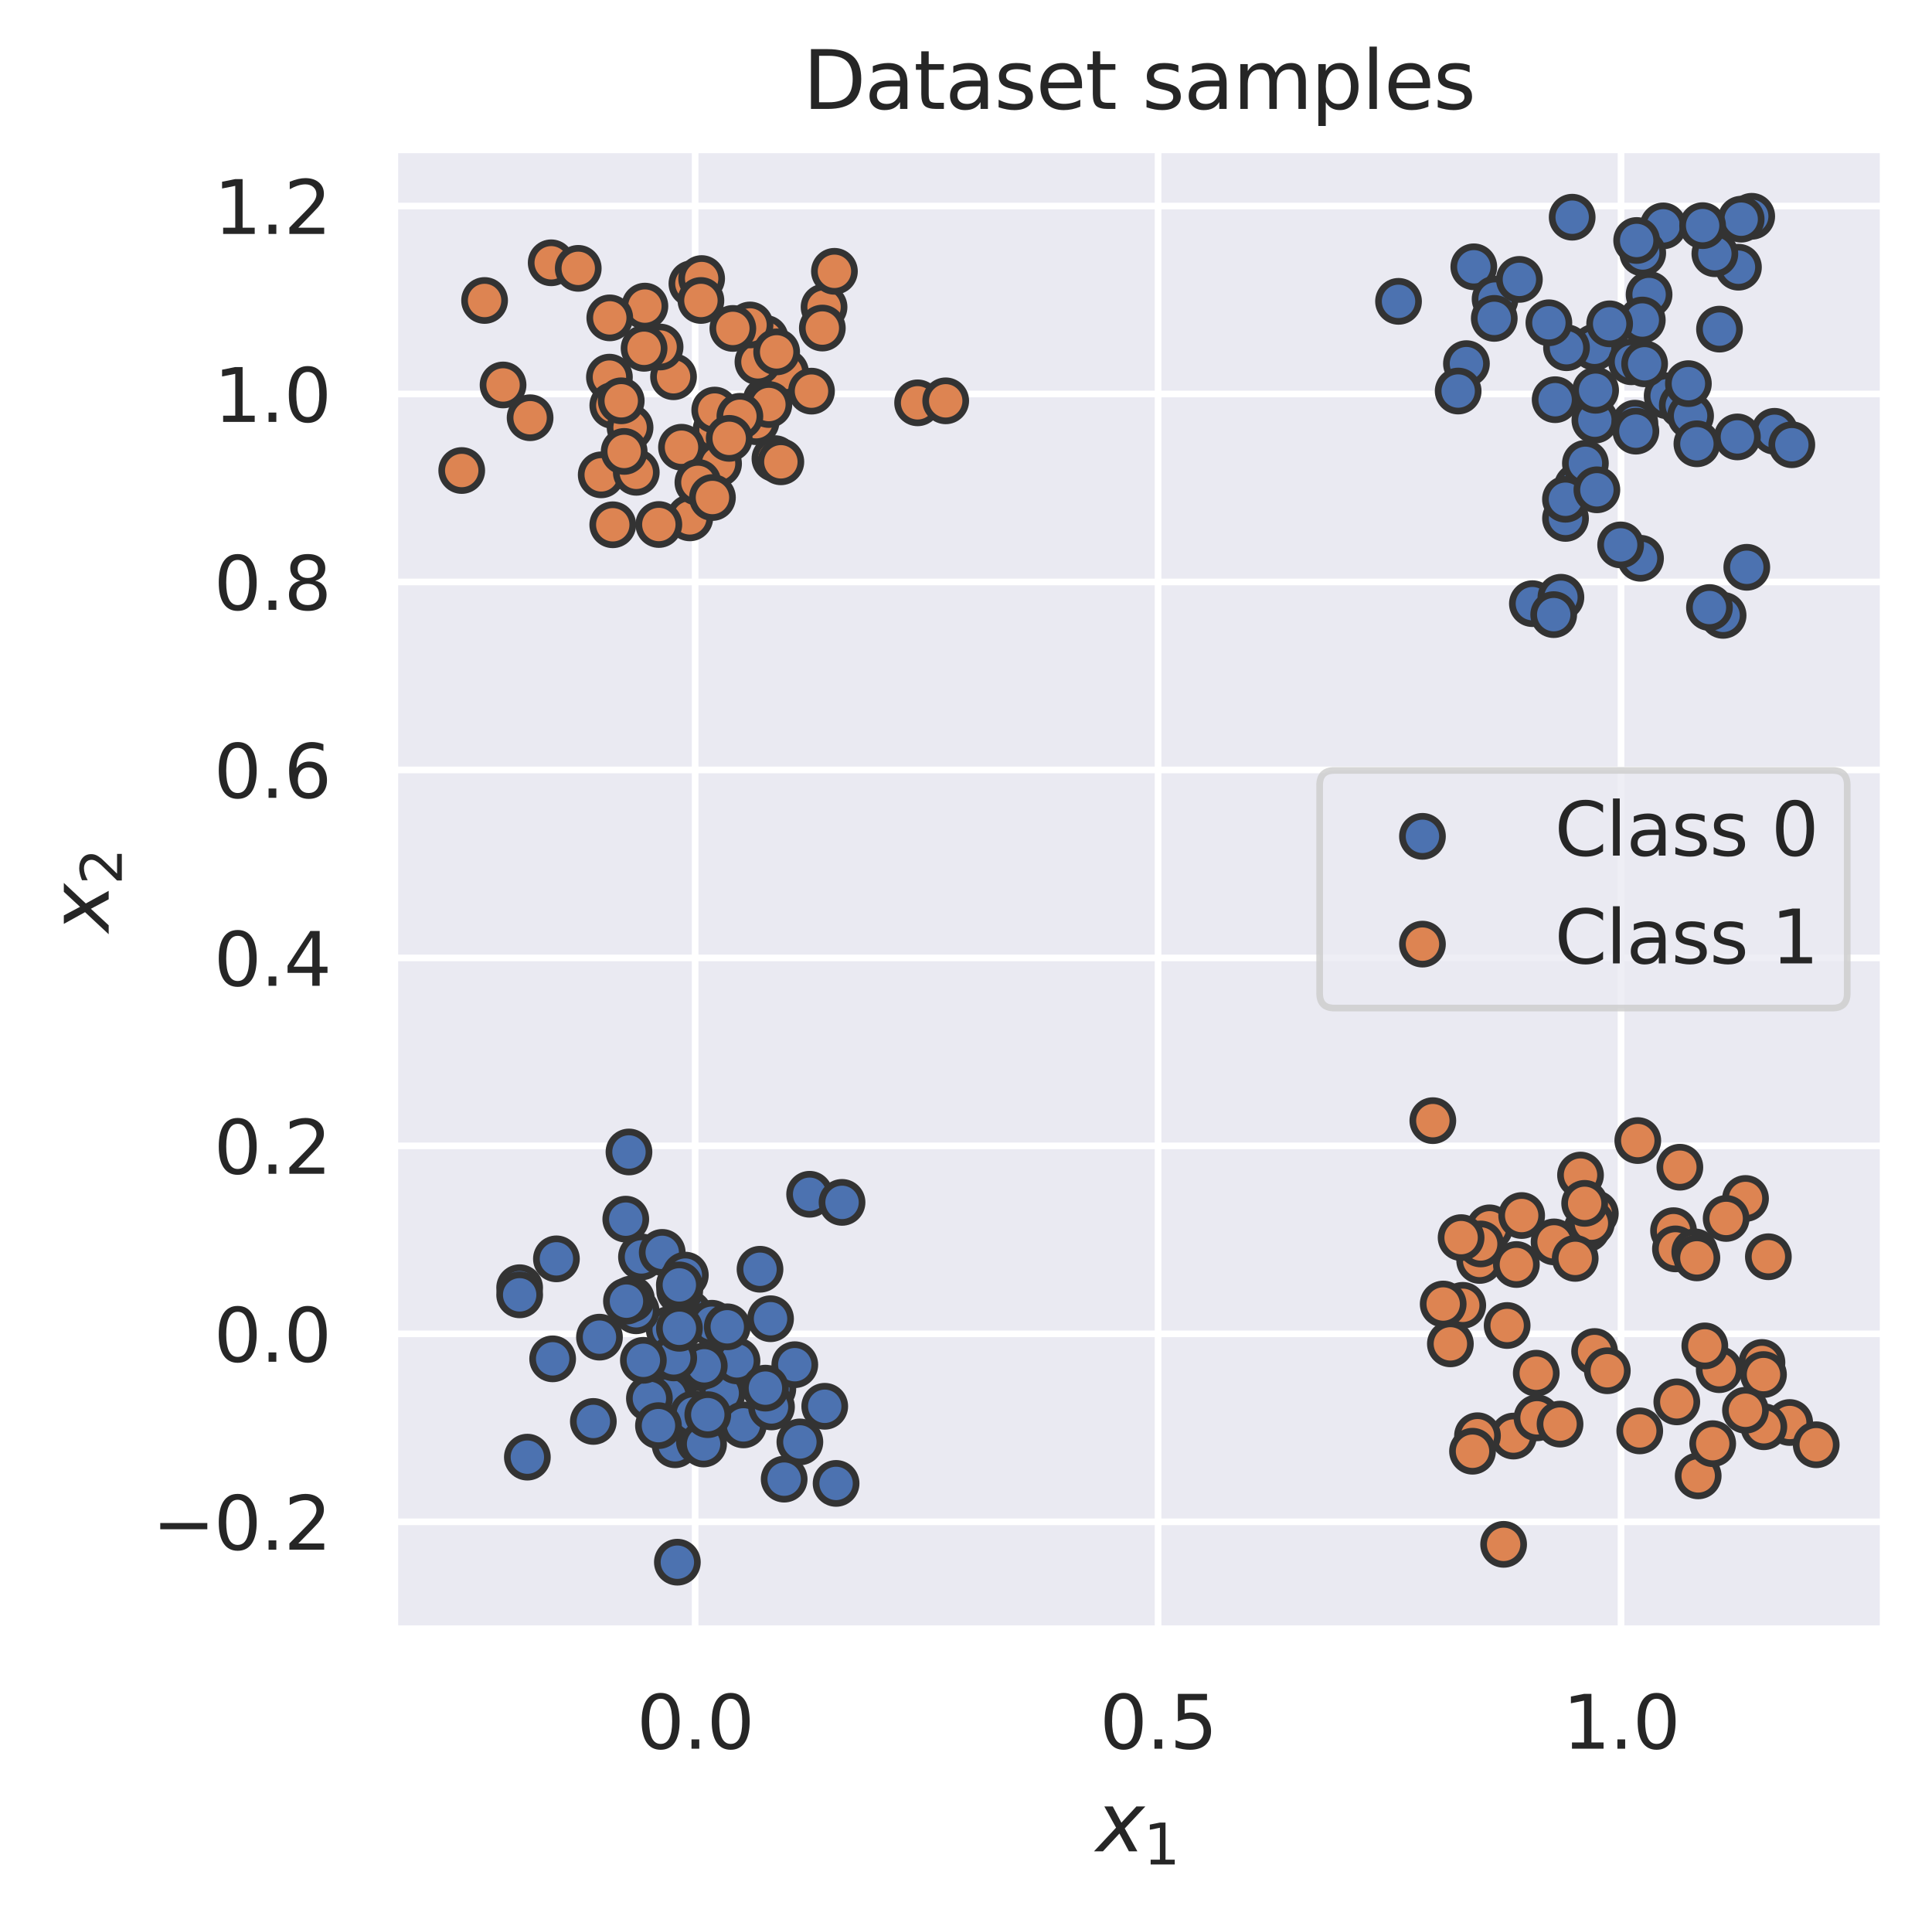 <?xml version="1.0" encoding="utf-8" standalone="no"?>
<!DOCTYPE svg PUBLIC "-//W3C//DTD SVG 1.1//EN"
  "http://www.w3.org/Graphics/SVG/1.1/DTD/svg11.dtd">
<svg xmlns:xlink="http://www.w3.org/1999/xlink" width="289.425pt" height="287.038pt" viewBox="0 0 289.425 287.038" xmlns="http://www.w3.org/2000/svg" version="1.1">
 <defs>
  <style type="text/css">*{stroke-linejoin: round; stroke-linecap: butt}</style>
 </defs>
 <g id="figure_1">
  <g id="patch_1">
   <path d="M 0 287.038 
L 289.425 287.038 
L 289.425 0 
L 0 0 
z
" style="fill: #ffffff"/>
  </g>
  <g id="axes_1">
   <g id="patch_2">
    <path d="M 59.025 244.078 
L 282.225 244.078 
L 282.225 22.318 
L 59.025 22.318 
z
" style="fill: #eaeaf2"/>
   </g>
   <g id="matplotlib.axis_1">
    <g id="xtick_1">
     <g id="line2d_1">
      <path d="M 104.136 244.078 
L 104.136 22.318 
" clip-path="url(#p49f31d4221)" style="fill: none; stroke: #ffffff; stroke-linecap: round"/>
     </g>
     <g id="text_1">
      <!-- 0.0 -->
      <g style="fill: #262626" transform="translate(95.389 261.936) scale(0.11 -0.11)">
       <defs>
        <path id="DejaVuSans-30" d="M 2034 4250 
Q 1547 4250 1301 3770 
Q 1056 3291 1056 2328 
Q 1056 1369 1301 889 
Q 1547 409 2034 409 
Q 2525 409 2770 889 
Q 3016 1369 3016 2328 
Q 3016 3291 2770 3770 
Q 2525 4250 2034 4250 
z
M 2034 4750 
Q 2819 4750 3233 4129 
Q 3647 3509 3647 2328 
Q 3647 1150 3233 529 
Q 2819 -91 2034 -91 
Q 1250 -91 836 529 
Q 422 1150 422 2328 
Q 422 3509 836 4129 
Q 1250 4750 2034 4750 
z
" transform="scale(0.016)"/>
        <path id="DejaVuSans-2e" d="M 684 794 
L 1344 794 
L 1344 0 
L 684 0 
L 684 794 
z
" transform="scale(0.016)"/>
       </defs>
       <use xlink:href="#DejaVuSans-30"/>
       <use xlink:href="#DejaVuSans-2e" x="63.623"/>
       <use xlink:href="#DejaVuSans-30" x="95.41"/>
      </g>
     </g>
    </g>
    <g id="xtick_2">
     <g id="line2d_2">
      <path d="M 173.488 244.078 
L 173.488 22.318 
" clip-path="url(#p49f31d4221)" style="fill: none; stroke: #ffffff; stroke-linecap: round"/>
     </g>
     <g id="text_2">
      <!-- 0.5 -->
      <g style="fill: #262626" transform="translate(164.742 261.936) scale(0.11 -0.11)">
       <defs>
        <path id="DejaVuSans-35" d="M 691 4666 
L 3169 4666 
L 3169 4134 
L 1269 4134 
L 1269 2991 
Q 1406 3038 1543 3061 
Q 1681 3084 1819 3084 
Q 2600 3084 3056 2656 
Q 3513 2228 3513 1497 
Q 3513 744 3044 326 
Q 2575 -91 1722 -91 
Q 1428 -91 1123 -41 
Q 819 9 494 109 
L 494 744 
Q 775 591 1075 516 
Q 1375 441 1709 441 
Q 2250 441 2565 725 
Q 2881 1009 2881 1497 
Q 2881 1984 2565 2268 
Q 2250 2553 1709 2553 
Q 1456 2553 1204 2497 
Q 953 2441 691 2322 
L 691 4666 
z
" transform="scale(0.016)"/>
       </defs>
       <use xlink:href="#DejaVuSans-30"/>
       <use xlink:href="#DejaVuSans-2e" x="63.623"/>
       <use xlink:href="#DejaVuSans-35" x="95.41"/>
      </g>
     </g>
    </g>
    <g id="xtick_3">
     <g id="line2d_3">
      <path d="M 242.84 244.078 
L 242.84 22.318 
" clip-path="url(#p49f31d4221)" style="fill: none; stroke: #ffffff; stroke-linecap: round"/>
     </g>
     <g id="text_3">
      <!-- 1.0 -->
      <g style="fill: #262626" transform="translate(234.094 261.936) scale(0.11 -0.11)">
       <defs>
        <path id="DejaVuSans-31" d="M 794 531 
L 1825 531 
L 1825 4091 
L 703 3866 
L 703 4441 
L 1819 4666 
L 2450 4666 
L 2450 531 
L 3481 531 
L 3481 0 
L 794 0 
L 794 531 
z
" transform="scale(0.016)"/>
       </defs>
       <use xlink:href="#DejaVuSans-31"/>
       <use xlink:href="#DejaVuSans-2e" x="63.623"/>
       <use xlink:href="#DejaVuSans-30" x="95.41"/>
      </g>
     </g>
    </g>
    <g id="text_4">
     <!-- $x_1$ -->
     <g style="fill: #262626" transform="translate(164.205 277.342) scale(0.12 -0.12)">
      <defs>
       <path id="DejaVuSans-Oblique-78" d="M 3841 3500 
L 2234 1784 
L 3219 0 
L 2559 0 
L 1819 1388 
L 531 0 
L -166 0 
L 1556 1844 
L 641 3500 
L 1300 3500 
L 1972 2234 
L 3144 3500 
L 3841 3500 
z
" transform="scale(0.016)"/>
      </defs>
      <use xlink:href="#DejaVuSans-Oblique-78" transform="translate(0 0.312)"/>
      <use xlink:href="#DejaVuSans-31" transform="translate(59.18 -16.094) scale(0.7)"/>
     </g>
    </g>
   </g>
   <g id="matplotlib.axis_2">
    <g id="ytick_1">
     <g id="line2d_4">
      <path d="M 59.025 227.948 
L 282.225 227.948 
" clip-path="url(#p49f31d4221)" style="fill: none; stroke: #ffffff; stroke-linecap: round"/>
     </g>
     <g id="text_5">
      <!-- −0.2 -->
      <g style="fill: #262626" transform="translate(22.814 232.128) scale(0.11 -0.11)">
       <defs>
        <path id="DejaVuSans-2212" d="M 678 2272 
L 4684 2272 
L 4684 1741 
L 678 1741 
L 678 2272 
z
" transform="scale(0.016)"/>
        <path id="DejaVuSans-32" d="M 1228 531 
L 3431 531 
L 3431 0 
L 469 0 
L 469 531 
Q 828 903 1448 1529 
Q 2069 2156 2228 2338 
Q 2531 2678 2651 2914 
Q 2772 3150 2772 3378 
Q 2772 3750 2511 3984 
Q 2250 4219 1831 4219 
Q 1534 4219 1204 4116 
Q 875 4013 500 3803 
L 500 4441 
Q 881 4594 1212 4672 
Q 1544 4750 1819 4750 
Q 2544 4750 2975 4387 
Q 3406 4025 3406 3419 
Q 3406 3131 3298 2873 
Q 3191 2616 2906 2266 
Q 2828 2175 2409 1742 
Q 1991 1309 1228 531 
z
" transform="scale(0.016)"/>
       </defs>
       <use xlink:href="#DejaVuSans-2212"/>
       <use xlink:href="#DejaVuSans-30" x="83.789"/>
       <use xlink:href="#DejaVuSans-2e" x="147.412"/>
       <use xlink:href="#DejaVuSans-32" x="179.199"/>
      </g>
     </g>
    </g>
    <g id="ytick_2">
     <g id="line2d_5">
      <path d="M 59.025 199.793 
L 282.225 199.793 
" clip-path="url(#p49f31d4221)" style="fill: none; stroke: #ffffff; stroke-linecap: round"/>
     </g>
     <g id="text_6">
      <!-- 0.0 -->
      <g style="fill: #262626" transform="translate(32.031 203.972) scale(0.11 -0.11)">
       <use xlink:href="#DejaVuSans-30"/>
       <use xlink:href="#DejaVuSans-2e" x="63.623"/>
       <use xlink:href="#DejaVuSans-30" x="95.41"/>
      </g>
     </g>
    </g>
    <g id="ytick_3">
     <g id="line2d_6">
      <path d="M 59.025 171.637 
L 282.225 171.637 
" clip-path="url(#p49f31d4221)" style="fill: none; stroke: #ffffff; stroke-linecap: round"/>
     </g>
     <g id="text_7">
      <!-- 0.2 -->
      <g style="fill: #262626" transform="translate(32.031 175.817) scale(0.11 -0.11)">
       <use xlink:href="#DejaVuSans-30"/>
       <use xlink:href="#DejaVuSans-2e" x="63.623"/>
       <use xlink:href="#DejaVuSans-32" x="95.41"/>
      </g>
     </g>
    </g>
    <g id="ytick_4">
     <g id="line2d_7">
      <path d="M 59.025 143.482 
L 282.225 143.482 
" clip-path="url(#p49f31d4221)" style="fill: none; stroke: #ffffff; stroke-linecap: round"/>
     </g>
     <g id="text_8">
      <!-- 0.4 -->
      <g style="fill: #262626" transform="translate(32.031 147.661) scale(0.11 -0.11)">
       <defs>
        <path id="DejaVuSans-34" d="M 2419 4116 
L 825 1625 
L 2419 1625 
L 2419 4116 
z
M 2253 4666 
L 3047 4666 
L 3047 1625 
L 3713 1625 
L 3713 1100 
L 3047 1100 
L 3047 0 
L 2419 0 
L 2419 1100 
L 313 1100 
L 313 1709 
L 2253 4666 
z
" transform="scale(0.016)"/>
       </defs>
       <use xlink:href="#DejaVuSans-30"/>
       <use xlink:href="#DejaVuSans-2e" x="63.623"/>
       <use xlink:href="#DejaVuSans-34" x="95.41"/>
      </g>
     </g>
    </g>
    <g id="ytick_5">
     <g id="line2d_8">
      <path d="M 59.025 115.326 
L 282.225 115.326 
" clip-path="url(#p49f31d4221)" style="fill: none; stroke: #ffffff; stroke-linecap: round"/>
     </g>
     <g id="text_9">
      <!-- 0.6 -->
      <g style="fill: #262626" transform="translate(32.031 119.505) scale(0.11 -0.11)">
       <defs>
        <path id="DejaVuSans-36" d="M 2113 2584 
Q 1688 2584 1439 2293 
Q 1191 2003 1191 1497 
Q 1191 994 1439 701 
Q 1688 409 2113 409 
Q 2538 409 2786 701 
Q 3034 994 3034 1497 
Q 3034 2003 2786 2293 
Q 2538 2584 2113 2584 
z
M 3366 4563 
L 3366 3988 
Q 3128 4100 2886 4159 
Q 2644 4219 2406 4219 
Q 1781 4219 1451 3797 
Q 1122 3375 1075 2522 
Q 1259 2794 1537 2939 
Q 1816 3084 2150 3084 
Q 2853 3084 3261 2657 
Q 3669 2231 3669 1497 
Q 3669 778 3244 343 
Q 2819 -91 2113 -91 
Q 1303 -91 875 529 
Q 447 1150 447 2328 
Q 447 3434 972 4092 
Q 1497 4750 2381 4750 
Q 2619 4750 2861 4703 
Q 3103 4656 3366 4563 
z
" transform="scale(0.016)"/>
       </defs>
       <use xlink:href="#DejaVuSans-30"/>
       <use xlink:href="#DejaVuSans-2e" x="63.623"/>
       <use xlink:href="#DejaVuSans-36" x="95.41"/>
      </g>
     </g>
    </g>
    <g id="ytick_6">
     <g id="line2d_9">
      <path d="M 59.025 87.171 
L 282.225 87.171 
" clip-path="url(#p49f31d4221)" style="fill: none; stroke: #ffffff; stroke-linecap: round"/>
     </g>
     <g id="text_10">
      <!-- 0.8 -->
      <g style="fill: #262626" transform="translate(32.031 91.35) scale(0.11 -0.11)">
       <defs>
        <path id="DejaVuSans-38" d="M 2034 2216 
Q 1584 2216 1326 1975 
Q 1069 1734 1069 1313 
Q 1069 891 1326 650 
Q 1584 409 2034 409 
Q 2484 409 2743 651 
Q 3003 894 3003 1313 
Q 3003 1734 2745 1975 
Q 2488 2216 2034 2216 
z
M 1403 2484 
Q 997 2584 770 2862 
Q 544 3141 544 3541 
Q 544 4100 942 4425 
Q 1341 4750 2034 4750 
Q 2731 4750 3128 4425 
Q 3525 4100 3525 3541 
Q 3525 3141 3298 2862 
Q 3072 2584 2669 2484 
Q 3125 2378 3379 2068 
Q 3634 1759 3634 1313 
Q 3634 634 3220 271 
Q 2806 -91 2034 -91 
Q 1263 -91 848 271 
Q 434 634 434 1313 
Q 434 1759 690 2068 
Q 947 2378 1403 2484 
z
M 1172 3481 
Q 1172 3119 1398 2916 
Q 1625 2713 2034 2713 
Q 2441 2713 2670 2916 
Q 2900 3119 2900 3481 
Q 2900 3844 2670 4047 
Q 2441 4250 2034 4250 
Q 1625 4250 1398 4047 
Q 1172 3844 1172 3481 
z
" transform="scale(0.016)"/>
       </defs>
       <use xlink:href="#DejaVuSans-30"/>
       <use xlink:href="#DejaVuSans-2e" x="63.623"/>
       <use xlink:href="#DejaVuSans-38" x="95.41"/>
      </g>
     </g>
    </g>
    <g id="ytick_7">
     <g id="line2d_10">
      <path d="M 59.025 59.015 
L 282.225 59.015 
" clip-path="url(#p49f31d4221)" style="fill: none; stroke: #ffffff; stroke-linecap: round"/>
     </g>
     <g id="text_11">
      <!-- 1.0 -->
      <g style="fill: #262626" transform="translate(32.031 63.194) scale(0.11 -0.11)">
       <use xlink:href="#DejaVuSans-31"/>
       <use xlink:href="#DejaVuSans-2e" x="63.623"/>
       <use xlink:href="#DejaVuSans-30" x="95.41"/>
      </g>
     </g>
    </g>
    <g id="ytick_8">
     <g id="line2d_11">
      <path d="M 59.025 30.86 
L 282.225 30.86 
" clip-path="url(#p49f31d4221)" style="fill: none; stroke: #ffffff; stroke-linecap: round"/>
     </g>
     <g id="text_12">
      <!-- 1.2 -->
      <g style="fill: #262626" transform="translate(32.031 35.039) scale(0.11 -0.11)">
       <use xlink:href="#DejaVuSans-31"/>
       <use xlink:href="#DejaVuSans-2e" x="63.623"/>
       <use xlink:href="#DejaVuSans-32" x="95.41"/>
      </g>
     </g>
    </g>
    <g id="text_13">
     <!-- $x_2$ -->
     <g style="fill: #262626" transform="translate(16.318 139.618) rotate(-90) scale(0.12 -0.12)">
      <use xlink:href="#DejaVuSans-Oblique-78" transform="translate(0 0.312)"/>
      <use xlink:href="#DejaVuSans-32" transform="translate(59.18 -16.094) scale(0.7)"/>
     </g>
    </g>
   </g>
   <g id="PathCollection_1">
    <defs>
     <path id="mff48971e3f" d="M 0 3 
C 0.796 3 1.559 2.684 2.121 2.121 
C 2.684 1.559 3 0.796 3 0 
C 3 -0.796 2.684 -1.559 2.121 -2.121 
C 1.559 -2.684 0.796 -3 0 -3 
C -0.796 -3 -1.559 -2.684 -2.121 -2.121 
C -2.684 -1.559 -3 -0.796 -3 0 
C -3 0.796 -2.684 1.559 -2.121 2.121 
C -1.559 2.684 -0.796 3 0 3 
z
" style="stroke: #333333"/>
    </defs>
    <g clip-path="url(#p49f31d4221)">
     <use xlink:href="#mff48971e3f" x="103.176" y="196.723" style="fill: #4c72b0; stroke: #333333"/>
     <use xlink:href="#mff48971e3f" x="238.922" y="62.936" style="fill: #4c72b0; stroke: #333333"/>
     <use xlink:href="#mff48971e3f" x="265.843" y="64.604" style="fill: #4c72b0; stroke: #333333"/>
     <use xlink:href="#mff48971e3f" x="115.777" y="208.027" style="fill: #4c72b0; stroke: #333333"/>
     <use xlink:href="#mff48971e3f" x="108.19" y="208.673" style="fill: #4c72b0; stroke: #333333"/>
     <use xlink:href="#mff48971e3f" x="77.847" y="192.883" style="fill: #4c72b0; stroke: #333333"/>
     <use xlink:href="#mff48971e3f" x="249.749" y="59.286" style="fill: #4c72b0; stroke: #333333"/>
     <use xlink:href="#mff48971e3f" x="238.881" y="52.019" style="fill: #4c72b0; stroke: #333333"/>
     <use xlink:href="#mff48971e3f" x="100.843" y="208.171" style="fill: #4c72b0; stroke: #333333"/>
     <use xlink:href="#mff48971e3f" x="244.403" y="54.193" style="fill: #4c72b0; stroke: #333333"/>
     <use xlink:href="#mff48971e3f" x="110.407" y="203.846" style="fill: #4c72b0; stroke: #333333"/>
     <use xlink:href="#mff48971e3f" x="262.419" y="32.398" style="fill: #4c72b0; stroke: #333333"/>
     <use xlink:href="#mff48971e3f" x="244.922" y="63.39" style="fill: #4c72b0; stroke: #333333"/>
     <use xlink:href="#mff48971e3f" x="239.034" y="58.458" style="fill: #4c72b0; stroke: #333333"/>
     <use xlink:href="#mff48971e3f" x="101.128" y="216.407" style="fill: #4c72b0; stroke: #333333"/>
     <use xlink:href="#mff48971e3f" x="96.096" y="188.271" style="fill: #4c72b0; stroke: #333333"/>
     <use xlink:href="#mff48971e3f" x="258.131" y="92.175" style="fill: #4c72b0; stroke: #333333"/>
     <use xlink:href="#mff48971e3f" x="261.679" y="84.974" style="fill: #4c72b0; stroke: #333333"/>
     <use xlink:href="#mff48971e3f" x="232.969" y="59.87" style="fill: #4c72b0; stroke: #333333"/>
     <use xlink:href="#mff48971e3f" x="88.887" y="212.915" style="fill: #4c72b0; stroke: #333333"/>
     <use xlink:href="#mff48971e3f" x="260.837" y="32.83" style="fill: #4c72b0; stroke: #333333"/>
     <use xlink:href="#mff48971e3f" x="252.015" y="60.704" style="fill: #4c72b0; stroke: #333333"/>
     <use xlink:href="#mff48971e3f" x="121.286" y="178.887" style="fill: #4c72b0; stroke: #333333"/>
     <use xlink:href="#mff48971e3f" x="235.522" y="32.535" style="fill: #4c72b0; stroke: #333333"/>
     <use xlink:href="#mff48971e3f" x="106.645" y="198.204" style="fill: #4c72b0; stroke: #333333"/>
     <use xlink:href="#mff48971e3f" x="234.671" y="52.085" style="fill: #4c72b0; stroke: #333333"/>
     <use xlink:href="#mff48971e3f" x="93.745" y="182.615" style="fill: #4c72b0; stroke: #333333"/>
     <use xlink:href="#mff48971e3f" x="257.591" y="49.3" style="fill: #4c72b0; stroke: #333333"/>
     <use xlink:href="#mff48971e3f" x="253.26" y="62.291" style="fill: #4c72b0; stroke: #333333"/>
     <use xlink:href="#mff48971e3f" x="247.043" y="44.119" style="fill: #4c72b0; stroke: #333333"/>
     <use xlink:href="#mff48971e3f" x="99.205" y="187.593" style="fill: #4c72b0; stroke: #333333"/>
     <use xlink:href="#mff48971e3f" x="111.37" y="213.433" style="fill: #4c72b0; stroke: #333333"/>
     <use xlink:href="#mff48971e3f" x="94.224" y="172.552" style="fill: #4c72b0; stroke: #333333"/>
     <use xlink:href="#mff48971e3f" x="104.609" y="204.875" style="fill: #4c72b0; stroke: #333333"/>
     <use xlink:href="#mff48971e3f" x="119.066" y="204.415" style="fill: #4c72b0; stroke: #333333"/>
     <use xlink:href="#mff48971e3f" x="100.251" y="199.147" style="fill: #4c72b0; stroke: #333333"/>
     <use xlink:href="#mff48971e3f" x="119.826" y="215.984" style="fill: #4c72b0; stroke: #333333"/>
     <use xlink:href="#mff48971e3f" x="220.787" y="39.964" style="fill: #4c72b0; stroke: #333333"/>
     <use xlink:href="#mff48971e3f" x="260.273" y="65.445" style="fill: #4c72b0; stroke: #333333"/>
     <use xlink:href="#mff48971e3f" x="245.067" y="64.583" style="fill: #4c72b0; stroke: #333333"/>
     <use xlink:href="#mff48971e3f" x="100.199" y="209.048" style="fill: #4c72b0; stroke: #333333"/>
     <use xlink:href="#mff48971e3f" x="229.561" y="90.419" style="fill: #4c72b0; stroke: #333333"/>
     <use xlink:href="#mff48971e3f" x="252.931" y="57.466" style="fill: #4c72b0; stroke: #333333"/>
     <use xlink:href="#mff48971e3f" x="104.772" y="215.898" style="fill: #4c72b0; stroke: #333333"/>
     <use xlink:href="#mff48971e3f" x="117.473" y="221.559" style="fill: #4c72b0; stroke: #333333"/>
     <use xlink:href="#mff48971e3f" x="126.143" y="180.102" style="fill: #4c72b0; stroke: #333333"/>
     <use xlink:href="#mff48971e3f" x="236.295" y="72.853" style="fill: #4c72b0; stroke: #333333"/>
     <use xlink:href="#mff48971e3f" x="223.972" y="44.797" style="fill: #4c72b0; stroke: #333333"/>
     <use xlink:href="#mff48971e3f" x="97.285" y="209.459" style="fill: #4c72b0; stroke: #333333"/>
     <use xlink:href="#mff48971e3f" x="237.502" y="69.403" style="fill: #4c72b0; stroke: #333333"/>
     <use xlink:href="#mff48971e3f" x="105.506" y="204.584" style="fill: #4c72b0; stroke: #333333"/>
     <use xlink:href="#mff48971e3f" x="249.16" y="33.834" style="fill: #4c72b0; stroke: #333333"/>
     <use xlink:href="#mff48971e3f" x="102.031" y="192.067" style="fill: #4c72b0; stroke: #333333"/>
     <use xlink:href="#mff48971e3f" x="234.524" y="77.654" style="fill: #4c72b0; stroke: #333333"/>
     <use xlink:href="#mff48971e3f" x="246.026" y="47.936" style="fill: #4c72b0; stroke: #333333"/>
     <use xlink:href="#mff48971e3f" x="77.849" y="193.953" style="fill: #4c72b0; stroke: #333333"/>
     <use xlink:href="#mff48971e3f" x="223.849" y="47.691" style="fill: #4c72b0; stroke: #333333"/>
     <use xlink:href="#mff48971e3f" x="254.206" y="66.475" style="fill: #4c72b0; stroke: #333333"/>
     <use xlink:href="#mff48971e3f" x="89.806" y="200.29" style="fill: #4c72b0; stroke: #333333"/>
     <use xlink:href="#mff48971e3f" x="101.474" y="233.998" style="fill: #4c72b0; stroke: #333333"/>
     <use xlink:href="#mff48971e3f" x="100.929" y="203.4" style="fill: #4c72b0; stroke: #333333"/>
     <use xlink:href="#mff48971e3f" x="82.79" y="203.538" style="fill: #4c72b0; stroke: #333333"/>
     <use xlink:href="#mff48971e3f" x="268.426" y="66.616" style="fill: #4c72b0; stroke: #333333"/>
     <use xlink:href="#mff48971e3f" x="234.515" y="74.782" style="fill: #4c72b0; stroke: #333333"/>
     <use xlink:href="#mff48971e3f" x="260.43" y="40.025" style="fill: #4c72b0; stroke: #333333"/>
     <use xlink:href="#mff48971e3f" x="83.355" y="188.56" style="fill: #4c72b0; stroke: #333333"/>
     <use xlink:href="#mff48971e3f" x="245.761" y="83.624" style="fill: #4c72b0; stroke: #333333"/>
     <use xlink:href="#mff48971e3f" x="256.087" y="91" style="fill: #4c72b0; stroke: #333333"/>
     <use xlink:href="#mff48971e3f" x="125.252" y="222.197" style="fill: #4c72b0; stroke: #333333"/>
     <use xlink:href="#mff48971e3f" x="115.575" y="210.741" style="fill: #4c72b0; stroke: #333333"/>
     <use xlink:href="#mff48971e3f" x="101.824" y="193.356" style="fill: #4c72b0; stroke: #333333"/>
     <use xlink:href="#mff48971e3f" x="102.668" y="190.998" style="fill: #4c72b0; stroke: #333333"/>
     <use xlink:href="#mff48971e3f" x="246.373" y="54.496" style="fill: #4c72b0; stroke: #333333"/>
     <use xlink:href="#mff48971e3f" x="233.835" y="89.462" style="fill: #4c72b0; stroke: #333333"/>
     <use xlink:href="#mff48971e3f" x="101.781" y="198.963" style="fill: #4c72b0; stroke: #333333"/>
     <use xlink:href="#mff48971e3f" x="113.855" y="190.119" style="fill: #4c72b0; stroke: #333333"/>
     <use xlink:href="#mff48971e3f" x="115.432" y="197.531" style="fill: #4c72b0; stroke: #333333"/>
     <use xlink:href="#mff48971e3f" x="246.091" y="37.894" style="fill: #4c72b0; stroke: #333333"/>
     <use xlink:href="#mff48971e3f" x="245.181" y="36.021" style="fill: #4c72b0; stroke: #333333"/>
     <use xlink:href="#mff48971e3f" x="103.858" y="211.8" style="fill: #4c72b0; stroke: #333333"/>
     <use xlink:href="#mff48971e3f" x="256.896" y="38.007" style="fill: #4c72b0; stroke: #333333"/>
     <use xlink:href="#mff48971e3f" x="239.223" y="73.369" style="fill: #4c72b0; stroke: #333333"/>
     <use xlink:href="#mff48971e3f" x="255.064" y="33.797" style="fill: #4c72b0; stroke: #333333"/>
     <use xlink:href="#mff48971e3f" x="95.293" y="196.343" style="fill: #4c72b0; stroke: #333333"/>
     <use xlink:href="#mff48971e3f" x="241.134" y="48.506" style="fill: #4c72b0; stroke: #333333"/>
     <use xlink:href="#mff48971e3f" x="105.4" y="216.294" style="fill: #4c72b0; stroke: #333333"/>
     <use xlink:href="#mff48971e3f" x="114.664" y="207.926" style="fill: #4c72b0; stroke: #333333"/>
     <use xlink:href="#mff48971e3f" x="94.591" y="194.572" style="fill: #4c72b0; stroke: #333333"/>
     <use xlink:href="#mff48971e3f" x="219.681" y="54.468" style="fill: #4c72b0; stroke: #333333"/>
     <use xlink:href="#mff48971e3f" x="232.032" y="48.348" style="fill: #4c72b0; stroke: #333333"/>
     <use xlink:href="#mff48971e3f" x="209.507" y="45.138" style="fill: #4c72b0; stroke: #333333"/>
     <use xlink:href="#mff48971e3f" x="93.845" y="194.897" style="fill: #4c72b0; stroke: #333333"/>
     <use xlink:href="#mff48971e3f" x="123.551" y="210.644" style="fill: #4c72b0; stroke: #333333"/>
     <use xlink:href="#mff48971e3f" x="98.641" y="213.543" style="fill: #4c72b0; stroke: #333333"/>
     <use xlink:href="#mff48971e3f" x="232.756" y="92.064" style="fill: #4c72b0; stroke: #333333"/>
     <use xlink:href="#mff48971e3f" x="108.951" y="198.74" style="fill: #4c72b0; stroke: #333333"/>
     <use xlink:href="#mff48971e3f" x="101.769" y="192.463" style="fill: #4c72b0; stroke: #333333"/>
     <use xlink:href="#mff48971e3f" x="96.38" y="203.758" style="fill: #4c72b0; stroke: #333333"/>
     <use xlink:href="#mff48971e3f" x="106.031" y="211.899" style="fill: #4c72b0; stroke: #333333"/>
     <use xlink:href="#mff48971e3f" x="218.442" y="58.574" style="fill: #4c72b0; stroke: #333333"/>
     <use xlink:href="#mff48971e3f" x="227.615" y="41.85" style="fill: #4c72b0; stroke: #333333"/>
     <use xlink:href="#mff48971e3f" x="79.002" y="218.263" style="fill: #4c72b0; stroke: #333333"/>
     <use xlink:href="#mff48971e3f" x="242.78" y="81.62" style="fill: #4c72b0; stroke: #333333"/>
    </g>
   </g>
   <g id="PathCollection_2">
    <defs>
     <path id="m3abe33a265" d="M 0 3 
C 0.796 3 1.559 2.684 2.121 2.121 
C 2.684 1.559 3 0.796 3 0 
C 3 -0.796 2.684 -1.559 2.121 -2.121 
C 1.559 -2.684 0.796 -3 0 -3 
C -0.796 -3 -1.559 -2.684 -2.121 -2.121 
C -2.684 -1.559 -3 -0.796 -3 0 
C -3 0.796 -2.684 1.559 -2.121 2.121 
C -1.559 2.684 -0.796 3 0 3 
z
" style="stroke: #333333"/>
    </defs>
    <g clip-path="url(#p49f31d4221)">
     <use xlink:href="#m3abe33a265" x="237.741" y="184.064" style="fill: #dd8452; stroke: #333333"/>
     <use xlink:href="#m3abe33a265" x="250.706" y="184.34" style="fill: #dd8452; stroke: #333333"/>
     <use xlink:href="#m3abe33a265" x="238.881" y="202.441" style="fill: #dd8452; stroke: #333333"/>
     <use xlink:href="#m3abe33a265" x="96.61" y="45.851" style="fill: #dd8452; stroke: #333333"/>
     <use xlink:href="#m3abe33a265" x="257.55" y="205.162" style="fill: #dd8452; stroke: #333333"/>
     <use xlink:href="#m3abe33a265" x="107.264" y="64.373" style="fill: #dd8452; stroke: #333333"/>
     <use xlink:href="#m3abe33a265" x="226.726" y="215.106" style="fill: #dd8452; stroke: #333333"/>
     <use xlink:href="#m3abe33a265" x="137.463" y="60.34" style="fill: #dd8452; stroke: #333333"/>
     <use xlink:href="#m3abe33a265" x="254.4" y="221.069" style="fill: #dd8452; stroke: #333333"/>
     <use xlink:href="#m3abe33a265" x="221.661" y="188.801" style="fill: #dd8452; stroke: #333333"/>
     <use xlink:href="#m3abe33a265" x="236.771" y="176.012" style="fill: #dd8452; stroke: #333333"/>
     <use xlink:href="#m3abe33a265" x="72.595" y="45.009" style="fill: #dd8452; stroke: #333333"/>
     <use xlink:href="#m3abe33a265" x="123.449" y="45.994" style="fill: #dd8452; stroke: #333333"/>
     <use xlink:href="#m3abe33a265" x="103.341" y="77.572" style="fill: #dd8452; stroke: #333333"/>
     <use xlink:href="#m3abe33a265" x="103.652" y="42.484" style="fill: #dd8452; stroke: #333333"/>
     <use xlink:href="#m3abe33a265" x="82.572" y="39.363" style="fill: #dd8452; stroke: #333333"/>
     <use xlink:href="#m3abe33a265" x="240.786" y="205.322" style="fill: #dd8452; stroke: #333333"/>
     <use xlink:href="#m3abe33a265" x="223.147" y="183.915" style="fill: #dd8452; stroke: #333333"/>
     <use xlink:href="#m3abe33a265" x="232.809" y="186.022" style="fill: #dd8452; stroke: #333333"/>
     <use xlink:href="#m3abe33a265" x="114.753" y="59.993" style="fill: #dd8452; stroke: #333333"/>
     <use xlink:href="#m3abe33a265" x="219.13" y="195.522" style="fill: #dd8452; stroke: #333333"/>
     <use xlink:href="#m3abe33a265" x="263.953" y="204.083" style="fill: #dd8452; stroke: #333333"/>
     <use xlink:href="#m3abe33a265" x="255.392" y="201.6" style="fill: #dd8452; stroke: #333333"/>
     <use xlink:href="#m3abe33a265" x="230.14" y="205.688" style="fill: #dd8452; stroke: #333333"/>
     <use xlink:href="#m3abe33a265" x="261.489" y="179.518" style="fill: #dd8452; stroke: #333333"/>
     <use xlink:href="#m3abe33a265" x="90.065" y="71.126" style="fill: #dd8452; stroke: #333333"/>
     <use xlink:href="#m3abe33a265" x="258.588" y="182.511" style="fill: #dd8452; stroke: #333333"/>
     <use xlink:href="#m3abe33a265" x="117.683" y="55.775" style="fill: #dd8452; stroke: #333333"/>
     <use xlink:href="#m3abe33a265" x="238.99" y="181.775" style="fill: #dd8452; stroke: #333333"/>
     <use xlink:href="#m3abe33a265" x="75.362" y="57.662" style="fill: #dd8452; stroke: #333333"/>
     <use xlink:href="#m3abe33a265" x="102.091" y="66.99" style="fill: #dd8452; stroke: #333333"/>
     <use xlink:href="#m3abe33a265" x="230.257" y="212.375" style="fill: #dd8452; stroke: #333333"/>
     <use xlink:href="#m3abe33a265" x="221.809" y="186.329" style="fill: #dd8452; stroke: #333333"/>
     <use xlink:href="#m3abe33a265" x="107.07" y="61.423" style="fill: #dd8452; stroke: #333333"/>
     <use xlink:href="#m3abe33a265" x="250.991" y="187.069" style="fill: #dd8452; stroke: #333333"/>
     <use xlink:href="#m3abe33a265" x="107.646" y="69.452" style="fill: #dd8452; stroke: #333333"/>
     <use xlink:href="#m3abe33a265" x="104.55" y="72.257" style="fill: #dd8452; stroke: #333333"/>
     <use xlink:href="#m3abe33a265" x="268.105" y="213.074" style="fill: #dd8452; stroke: #333333"/>
     <use xlink:href="#m3abe33a265" x="238.4" y="183.209" style="fill: #dd8452; stroke: #333333"/>
     <use xlink:href="#m3abe33a265" x="91.296" y="56.492" style="fill: #dd8452; stroke: #333333"/>
     <use xlink:href="#m3abe33a265" x="121.568" y="58.588" style="fill: #dd8452; stroke: #333333"/>
     <use xlink:href="#m3abe33a265" x="125.003" y="40.639" style="fill: #dd8452; stroke: #333333"/>
     <use xlink:href="#m3abe33a265" x="251.195" y="209.984" style="fill: #dd8452; stroke: #333333"/>
     <use xlink:href="#m3abe33a265" x="91.801" y="60.733" style="fill: #dd8452; stroke: #333333"/>
     <use xlink:href="#m3abe33a265" x="235.975" y="188.492" style="fill: #dd8452; stroke: #333333"/>
     <use xlink:href="#m3abe33a265" x="106.73" y="74.521" style="fill: #dd8452; stroke: #333333"/>
     <use xlink:href="#m3abe33a265" x="114.638" y="50.681" style="fill: #dd8452; stroke: #333333"/>
     <use xlink:href="#m3abe33a265" x="113.545" y="54.197" style="fill: #dd8452; stroke: #333333"/>
     <use xlink:href="#m3abe33a265" x="227.164" y="189.409" style="fill: #dd8452; stroke: #333333"/>
     <use xlink:href="#m3abe33a265" x="91.795" y="78.605" style="fill: #dd8452; stroke: #333333"/>
     <use xlink:href="#m3abe33a265" x="112.355" y="48.675" style="fill: #dd8452; stroke: #333333"/>
     <use xlink:href="#m3abe33a265" x="218.882" y="185.381" style="fill: #dd8452; stroke: #333333"/>
     <use xlink:href="#m3abe33a265" x="245.644" y="214.333" style="fill: #dd8452; stroke: #333333"/>
     <use xlink:href="#m3abe33a265" x="109.785" y="49.195" style="fill: #dd8452; stroke: #333333"/>
     <use xlink:href="#m3abe33a265" x="116.091" y="68.695" style="fill: #dd8452; stroke: #333333"/>
     <use xlink:href="#m3abe33a265" x="225.78" y="198.544" style="fill: #dd8452; stroke: #333333"/>
     <use xlink:href="#m3abe33a265" x="217.276" y="201.294" style="fill: #dd8452; stroke: #333333"/>
     <use xlink:href="#m3abe33a265" x="113.273" y="63.166" style="fill: #dd8452; stroke: #333333"/>
     <use xlink:href="#m3abe33a265" x="69.17" y="70.478" style="fill: #dd8452; stroke: #333333"/>
     <use xlink:href="#m3abe33a265" x="98.698" y="78.565" style="fill: #dd8452; stroke: #333333"/>
     <use xlink:href="#m3abe33a265" x="116.347" y="52.708" style="fill: #dd8452; stroke: #333333"/>
     <use xlink:href="#m3abe33a265" x="94.391" y="64.036" style="fill: #dd8452; stroke: #333333"/>
     <use xlink:href="#m3abe33a265" x="100.899" y="56.433" style="fill: #dd8452; stroke: #333333"/>
     <use xlink:href="#m3abe33a265" x="116.977" y="69.174" style="fill: #dd8452; stroke: #333333"/>
     <use xlink:href="#m3abe33a265" x="264.182" y="205.894" style="fill: #dd8452; stroke: #333333"/>
     <use xlink:href="#m3abe33a265" x="86.626" y="40.196" style="fill: #dd8452; stroke: #333333"/>
     <use xlink:href="#m3abe33a265" x="264.912" y="188.245" style="fill: #dd8452; stroke: #333333"/>
     <use xlink:href="#m3abe33a265" x="251.653" y="174.836" style="fill: #dd8452; stroke: #333333"/>
     <use xlink:href="#m3abe33a265" x="221.338" y="215.054" style="fill: #dd8452; stroke: #333333"/>
     <use xlink:href="#m3abe33a265" x="225.252" y="231.325" style="fill: #dd8452; stroke: #333333"/>
     <use xlink:href="#m3abe33a265" x="105.111" y="41.725" style="fill: #dd8452; stroke: #333333"/>
     <use xlink:href="#m3abe33a265" x="227.955" y="182.072" style="fill: #dd8452; stroke: #333333"/>
     <use xlink:href="#m3abe33a265" x="214.647" y="167.86" style="fill: #dd8452; stroke: #333333"/>
     <use xlink:href="#m3abe33a265" x="91.35" y="47.613" style="fill: #dd8452; stroke: #333333"/>
     <use xlink:href="#m3abe33a265" x="115.184" y="60.593" style="fill: #dd8452; stroke: #333333"/>
     <use xlink:href="#m3abe33a265" x="253.889" y="187.512" style="fill: #dd8452; stroke: #333333"/>
     <use xlink:href="#m3abe33a265" x="98.888" y="51.978" style="fill: #dd8452; stroke: #333333"/>
     <use xlink:href="#m3abe33a265" x="110.84" y="62.359" style="fill: #dd8452; stroke: #333333"/>
     <use xlink:href="#m3abe33a265" x="109.239" y="65.661" style="fill: #dd8452; stroke: #333333"/>
     <use xlink:href="#m3abe33a265" x="237.391" y="180.248" style="fill: #dd8452; stroke: #333333"/>
     <use xlink:href="#m3abe33a265" x="245.349" y="170.844" style="fill: #dd8452; stroke: #333333"/>
     <use xlink:href="#m3abe33a265" x="254.204" y="188.416" style="fill: #dd8452; stroke: #333333"/>
     <use xlink:href="#m3abe33a265" x="141.673" y="60.04" style="fill: #dd8452; stroke: #333333"/>
     <use xlink:href="#m3abe33a265" x="220.591" y="217.378" style="fill: #dd8452; stroke: #333333"/>
     <use xlink:href="#m3abe33a265" x="272.079" y="216.407" style="fill: #dd8452; stroke: #333333"/>
     <use xlink:href="#m3abe33a265" x="233.703" y="213.314" style="fill: #dd8452; stroke: #333333"/>
     <use xlink:href="#m3abe33a265" x="95.319" y="70.746" style="fill: #dd8452; stroke: #333333"/>
     <use xlink:href="#m3abe33a265" x="93.065" y="60.036" style="fill: #dd8452; stroke: #333333"/>
     <use xlink:href="#m3abe33a265" x="256.572" y="216.245" style="fill: #dd8452; stroke: #333333"/>
     <use xlink:href="#m3abe33a265" x="93.504" y="67.617" style="fill: #dd8452; stroke: #333333"/>
     <use xlink:href="#m3abe33a265" x="79.413" y="62.572" style="fill: #dd8452; stroke: #333333"/>
     <use xlink:href="#m3abe33a265" x="123.191" y="49.139" style="fill: #dd8452; stroke: #333333"/>
     <use xlink:href="#m3abe33a265" x="96.489" y="52.173" style="fill: #dd8452; stroke: #333333"/>
     <use xlink:href="#m3abe33a265" x="264.234" y="213.711" style="fill: #dd8452; stroke: #333333"/>
     <use xlink:href="#m3abe33a265" x="216.198" y="195.326" style="fill: #dd8452; stroke: #333333"/>
     <use xlink:href="#m3abe33a265" x="105.003" y="45.008" style="fill: #dd8452; stroke: #333333"/>
     <use xlink:href="#m3abe33a265" x="261.483" y="211.241" style="fill: #dd8452; stroke: #333333"/>
    </g>
   </g>
   <g id="patch_3">
    <path d="M 59.025 244.078 
L 59.025 22.318 
" style="fill: none; stroke: #ffffff; stroke-width: 1.25; stroke-linejoin: miter; stroke-linecap: square"/>
   </g>
   <g id="patch_4">
    <path d="M 282.225 244.078 
L 282.225 22.318 
" style="fill: none; stroke: #ffffff; stroke-width: 1.25; stroke-linejoin: miter; stroke-linecap: square"/>
   </g>
   <g id="patch_5">
    <path d="M 59.025 244.078 
L 282.225 244.078 
" style="fill: none; stroke: #ffffff; stroke-width: 1.25; stroke-linejoin: miter; stroke-linecap: square"/>
   </g>
   <g id="patch_6">
    <path d="M 59.025 22.318 
L 282.225 22.318 
" style="fill: none; stroke: #ffffff; stroke-width: 1.25; stroke-linejoin: miter; stroke-linecap: square"/>
   </g>
   <g id="text_14">
    <!-- Dataset samples -->
    <g style="fill: #262626" transform="translate(120.282 16.318) scale(0.12 -0.12)">
     <defs>
      <path id="DejaVuSans-44" d="M 1259 4147 
L 1259 519 
L 2022 519 
Q 2988 519 3436 956 
Q 3884 1394 3884 2338 
Q 3884 3275 3436 3711 
Q 2988 4147 2022 4147 
L 1259 4147 
z
M 628 4666 
L 1925 4666 
Q 3281 4666 3915 4102 
Q 4550 3538 4550 2338 
Q 4550 1131 3912 565 
Q 3275 0 1925 0 
L 628 0 
L 628 4666 
z
" transform="scale(0.016)"/>
      <path id="DejaVuSans-61" d="M 2194 1759 
Q 1497 1759 1228 1600 
Q 959 1441 959 1056 
Q 959 750 1161 570 
Q 1363 391 1709 391 
Q 2188 391 2477 730 
Q 2766 1069 2766 1631 
L 2766 1759 
L 2194 1759 
z
M 3341 1997 
L 3341 0 
L 2766 0 
L 2766 531 
Q 2569 213 2275 61 
Q 1981 -91 1556 -91 
Q 1019 -91 701 211 
Q 384 513 384 1019 
Q 384 1609 779 1909 
Q 1175 2209 1959 2209 
L 2766 2209 
L 2766 2266 
Q 2766 2663 2505 2880 
Q 2244 3097 1772 3097 
Q 1472 3097 1187 3025 
Q 903 2953 641 2809 
L 641 3341 
Q 956 3463 1253 3523 
Q 1550 3584 1831 3584 
Q 2591 3584 2966 3190 
Q 3341 2797 3341 1997 
z
" transform="scale(0.016)"/>
      <path id="DejaVuSans-74" d="M 1172 4494 
L 1172 3500 
L 2356 3500 
L 2356 3053 
L 1172 3053 
L 1172 1153 
Q 1172 725 1289 603 
Q 1406 481 1766 481 
L 2356 481 
L 2356 0 
L 1766 0 
Q 1100 0 847 248 
Q 594 497 594 1153 
L 594 3053 
L 172 3053 
L 172 3500 
L 594 3500 
L 594 4494 
L 1172 4494 
z
" transform="scale(0.016)"/>
      <path id="DejaVuSans-73" d="M 2834 3397 
L 2834 2853 
Q 2591 2978 2328 3040 
Q 2066 3103 1784 3103 
Q 1356 3103 1142 2972 
Q 928 2841 928 2578 
Q 928 2378 1081 2264 
Q 1234 2150 1697 2047 
L 1894 2003 
Q 2506 1872 2764 1633 
Q 3022 1394 3022 966 
Q 3022 478 2636 193 
Q 2250 -91 1575 -91 
Q 1294 -91 989 -36 
Q 684 19 347 128 
L 347 722 
Q 666 556 975 473 
Q 1284 391 1588 391 
Q 1994 391 2212 530 
Q 2431 669 2431 922 
Q 2431 1156 2273 1281 
Q 2116 1406 1581 1522 
L 1381 1569 
Q 847 1681 609 1914 
Q 372 2147 372 2553 
Q 372 3047 722 3315 
Q 1072 3584 1716 3584 
Q 2034 3584 2315 3537 
Q 2597 3491 2834 3397 
z
" transform="scale(0.016)"/>
      <path id="DejaVuSans-65" d="M 3597 1894 
L 3597 1613 
L 953 1613 
Q 991 1019 1311 708 
Q 1631 397 2203 397 
Q 2534 397 2845 478 
Q 3156 559 3463 722 
L 3463 178 
Q 3153 47 2828 -22 
Q 2503 -91 2169 -91 
Q 1331 -91 842 396 
Q 353 884 353 1716 
Q 353 2575 817 3079 
Q 1281 3584 2069 3584 
Q 2775 3584 3186 3129 
Q 3597 2675 3597 1894 
z
M 3022 2063 
Q 3016 2534 2758 2815 
Q 2500 3097 2075 3097 
Q 1594 3097 1305 2825 
Q 1016 2553 972 2059 
L 3022 2063 
z
" transform="scale(0.016)"/>
      <path id="DejaVuSans-20" transform="scale(0.016)"/>
      <path id="DejaVuSans-6d" d="M 3328 2828 
Q 3544 3216 3844 3400 
Q 4144 3584 4550 3584 
Q 5097 3584 5394 3201 
Q 5691 2819 5691 2113 
L 5691 0 
L 5113 0 
L 5113 2094 
Q 5113 2597 4934 2840 
Q 4756 3084 4391 3084 
Q 3944 3084 3684 2787 
Q 3425 2491 3425 1978 
L 3425 0 
L 2847 0 
L 2847 2094 
Q 2847 2600 2669 2842 
Q 2491 3084 2119 3084 
Q 1678 3084 1418 2786 
Q 1159 2488 1159 1978 
L 1159 0 
L 581 0 
L 581 3500 
L 1159 3500 
L 1159 2956 
Q 1356 3278 1631 3431 
Q 1906 3584 2284 3584 
Q 2666 3584 2933 3390 
Q 3200 3197 3328 2828 
z
" transform="scale(0.016)"/>
      <path id="DejaVuSans-70" d="M 1159 525 
L 1159 -1331 
L 581 -1331 
L 581 3500 
L 1159 3500 
L 1159 2969 
Q 1341 3281 1617 3432 
Q 1894 3584 2278 3584 
Q 2916 3584 3314 3078 
Q 3713 2572 3713 1747 
Q 3713 922 3314 415 
Q 2916 -91 2278 -91 
Q 1894 -91 1617 61 
Q 1341 213 1159 525 
z
M 3116 1747 
Q 3116 2381 2855 2742 
Q 2594 3103 2138 3103 
Q 1681 3103 1420 2742 
Q 1159 2381 1159 1747 
Q 1159 1113 1420 752 
Q 1681 391 2138 391 
Q 2594 391 2855 752 
Q 3116 1113 3116 1747 
z
" transform="scale(0.016)"/>
      <path id="DejaVuSans-6c" d="M 603 4863 
L 1178 4863 
L 1178 0 
L 603 0 
L 603 4863 
z
" transform="scale(0.016)"/>
     </defs>
     <use xlink:href="#DejaVuSans-44"/>
     <use xlink:href="#DejaVuSans-61" x="77.002"/>
     <use xlink:href="#DejaVuSans-74" x="138.281"/>
     <use xlink:href="#DejaVuSans-61" x="177.49"/>
     <use xlink:href="#DejaVuSans-73" x="238.77"/>
     <use xlink:href="#DejaVuSans-65" x="290.869"/>
     <use xlink:href="#DejaVuSans-74" x="352.393"/>
     <use xlink:href="#DejaVuSans-20" x="391.602"/>
     <use xlink:href="#DejaVuSans-73" x="423.389"/>
     <use xlink:href="#DejaVuSans-61" x="475.488"/>
     <use xlink:href="#DejaVuSans-6d" x="536.768"/>
     <use xlink:href="#DejaVuSans-70" x="634.18"/>
     <use xlink:href="#DejaVuSans-6c" x="697.656"/>
     <use xlink:href="#DejaVuSans-65" x="725.439"/>
     <use xlink:href="#DejaVuSans-73" x="786.963"/>
    </g>
   </g>
   <g id="legend_1">
    <g id="patch_7">
     <path d="M 199.892 150.994 
L 274.525 150.994 
Q 276.725 150.994 276.725 148.794 
L 276.725 117.602 
Q 276.725 115.402 274.525 115.402 
L 199.892 115.402 
Q 197.692 115.402 197.692 117.602 
L 197.692 148.794 
Q 197.692 150.994 199.892 150.994 
z
" style="fill: #eaeaf2; opacity: 0.8; stroke: #cccccc; stroke-linejoin: miter"/>
    </g>
    <g id="PathCollection_3">
     <g>
      <use xlink:href="#mff48971e3f" x="213.092" y="125.273" style="fill: #4c72b0; stroke: #333333"/>
     </g>
    </g>
    <g id="text_15">
     <!-- Class 0 -->
     <g style="fill: #262626" transform="translate(232.892 128.16) scale(0.11 -0.11)">
      <defs>
       <path id="DejaVuSans-43" d="M 4122 4306 
L 4122 3641 
Q 3803 3938 3442 4084 
Q 3081 4231 2675 4231 
Q 1875 4231 1450 3742 
Q 1025 3253 1025 2328 
Q 1025 1406 1450 917 
Q 1875 428 2675 428 
Q 3081 428 3442 575 
Q 3803 722 4122 1019 
L 4122 359 
Q 3791 134 3420 21 
Q 3050 -91 2638 -91 
Q 1578 -91 968 557 
Q 359 1206 359 2328 
Q 359 3453 968 4101 
Q 1578 4750 2638 4750 
Q 3056 4750 3426 4639 
Q 3797 4528 4122 4306 
z
" transform="scale(0.016)"/>
      </defs>
      <use xlink:href="#DejaVuSans-43"/>
      <use xlink:href="#DejaVuSans-6c" x="69.824"/>
      <use xlink:href="#DejaVuSans-61" x="97.607"/>
      <use xlink:href="#DejaVuSans-73" x="158.887"/>
      <use xlink:href="#DejaVuSans-73" x="210.986"/>
      <use xlink:href="#DejaVuSans-20" x="263.086"/>
      <use xlink:href="#DejaVuSans-30" x="294.873"/>
     </g>
    </g>
    <g id="PathCollection_4">
     <g>
      <use xlink:href="#m3abe33a265" x="213.092" y="141.419" style="fill: #dd8452; stroke: #333333"/>
     </g>
    </g>
    <g id="text_16">
     <!-- Class 1 -->
     <g style="fill: #262626" transform="translate(232.892 144.306) scale(0.11 -0.11)">
      <use xlink:href="#DejaVuSans-43"/>
      <use xlink:href="#DejaVuSans-6c" x="69.824"/>
      <use xlink:href="#DejaVuSans-61" x="97.607"/>
      <use xlink:href="#DejaVuSans-73" x="158.887"/>
      <use xlink:href="#DejaVuSans-73" x="210.986"/>
      <use xlink:href="#DejaVuSans-20" x="263.086"/>
      <use xlink:href="#DejaVuSans-31" x="294.873"/>
     </g>
    </g>
   </g>
  </g>
 </g>
 <defs>
  <clipPath id="p49f31d4221">
   <rect x="59.025" y="22.318" width="223.2" height="221.76"/>
  </clipPath>
 </defs>
</svg>
